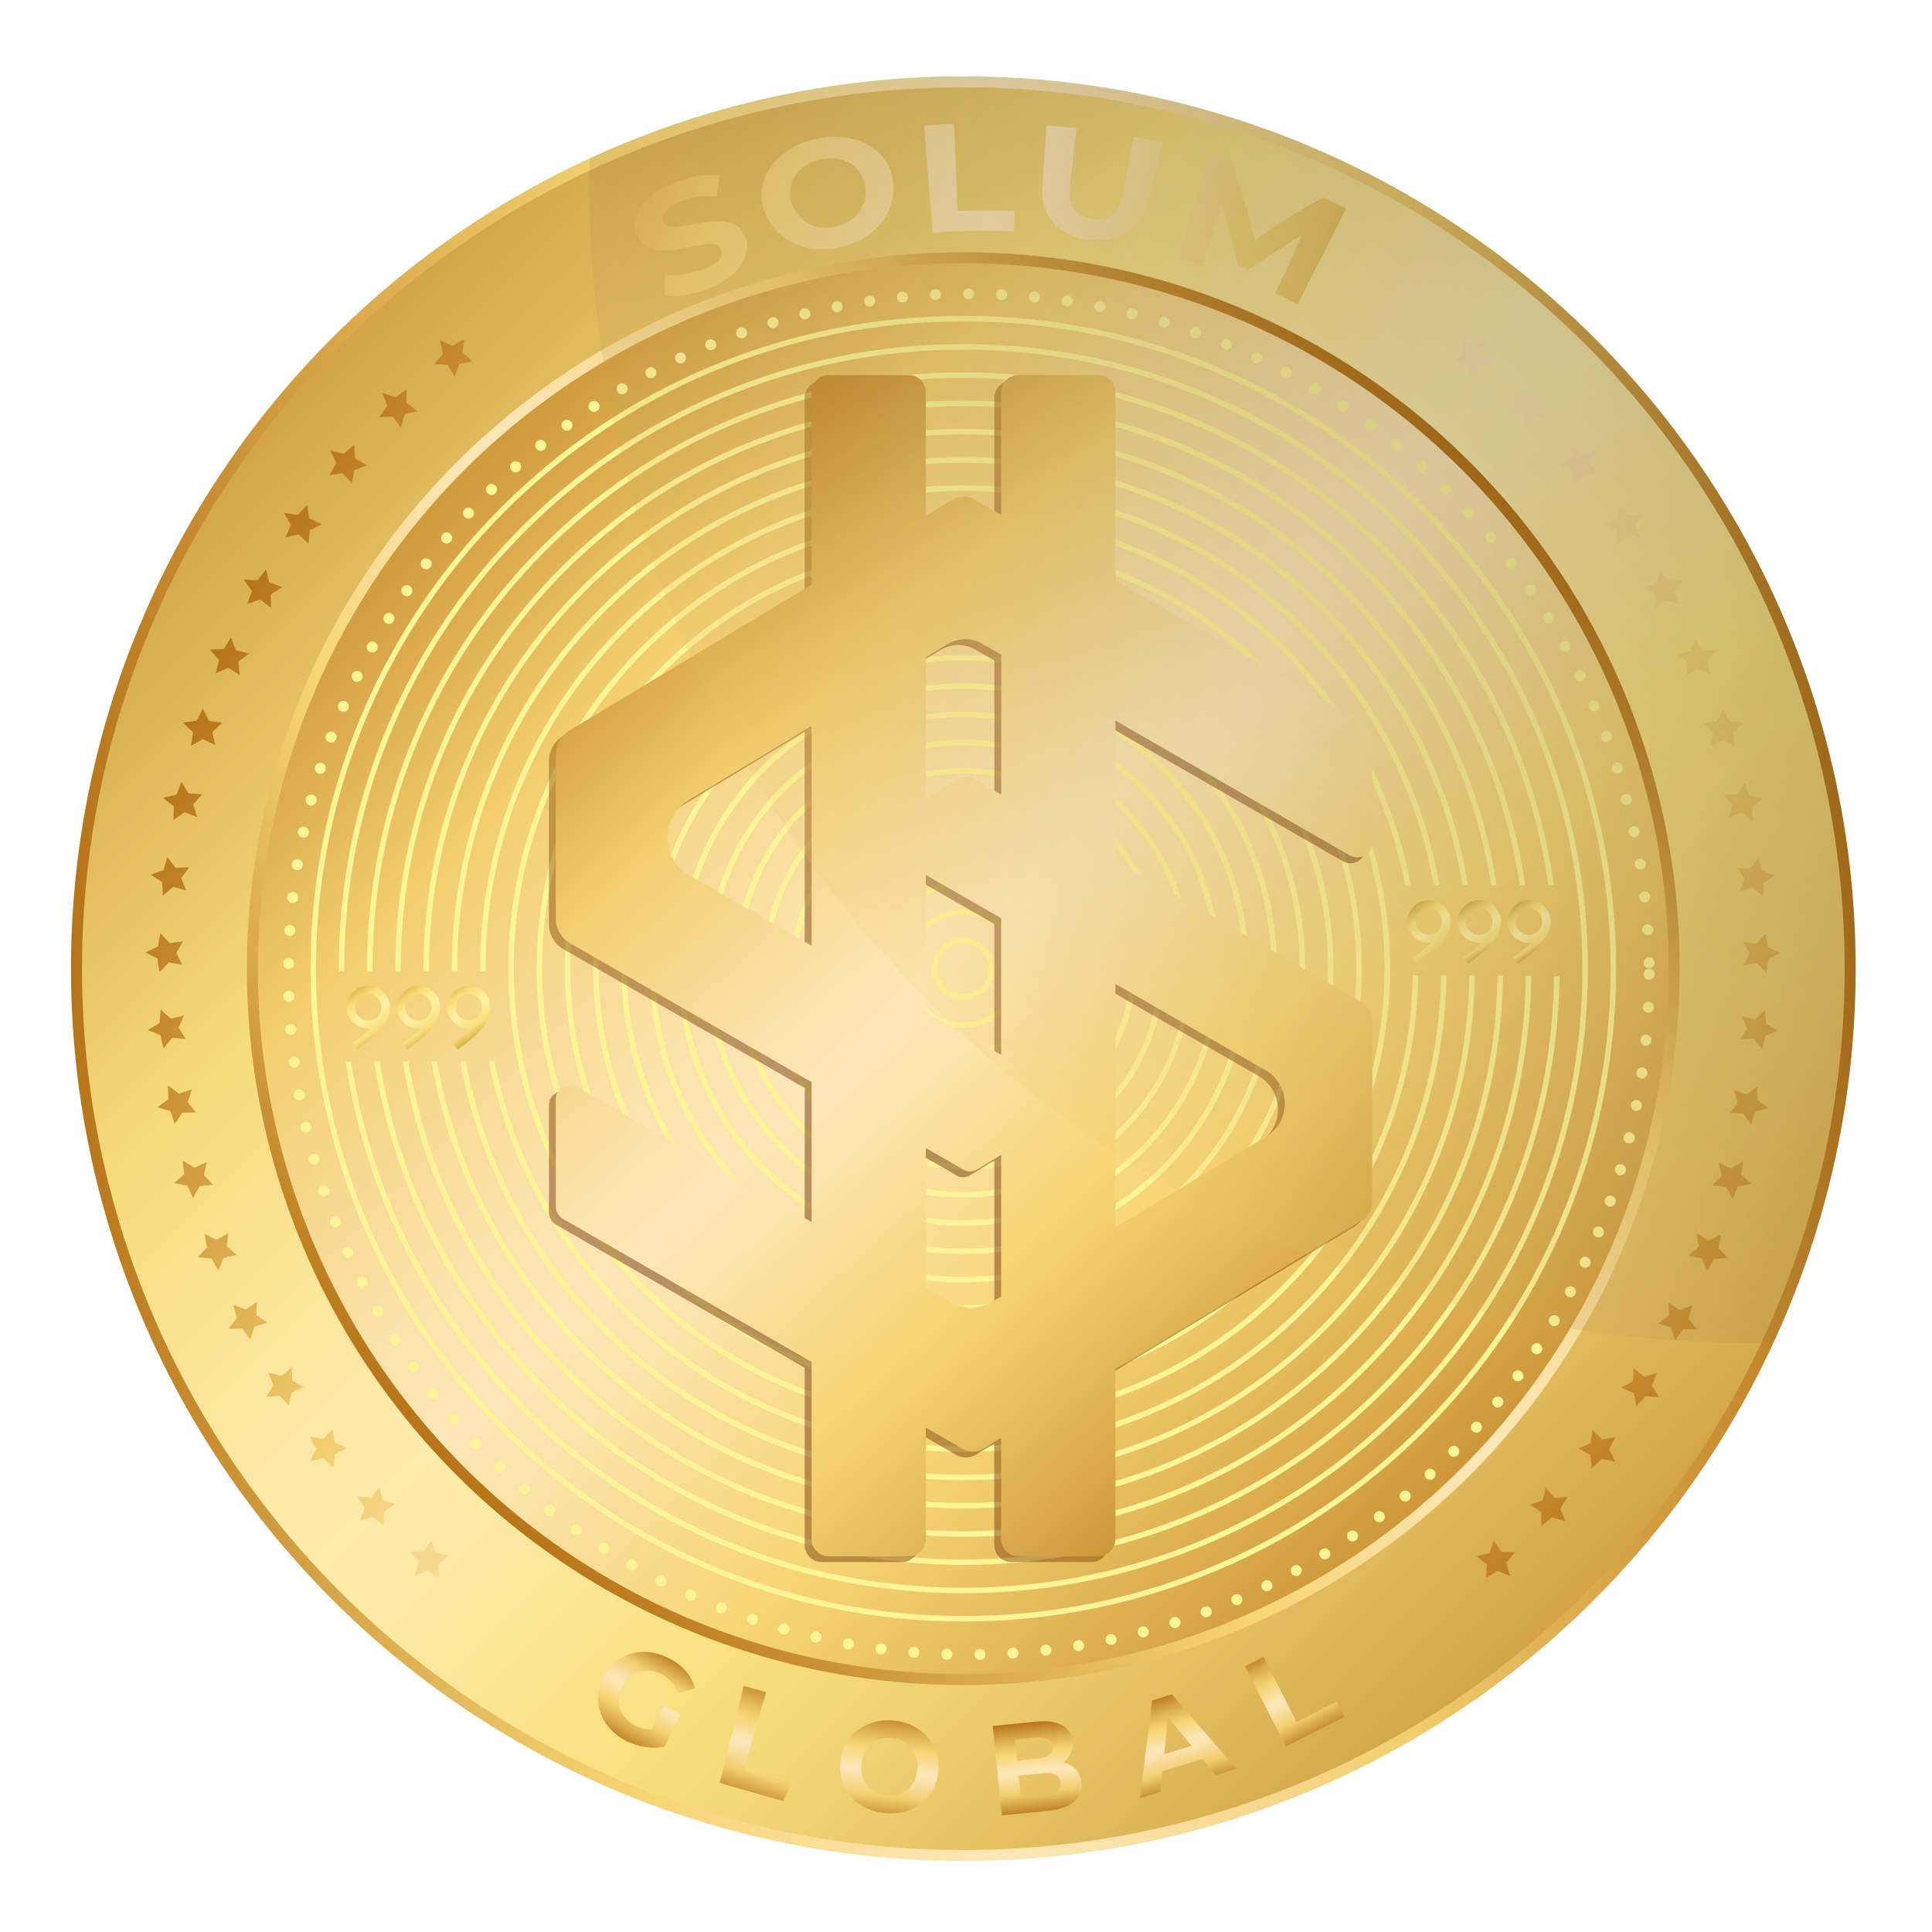 <svg xmlns="http://www.w3.org/2000/svg" xmlns:xlink="http://www.w3.org/1999/xlink" viewBox="0 0 432 432"><defs><linearGradient id="linear-gradient" x1="75.16" x2="355.64" y1="76.36" y2="356.84" gradientUnits="userSpaceOnUse"><stop offset="0" stop-color="#b77418"/><stop offset=".03" stop-color="#be7f23"/><stop offset=".25" stop-color="#f2ce6f"/><stop offset=".35" stop-color="#f7da93"/><stop offset=".43" stop-color="#fbe3ad"/><stop offset=".48" stop-color="#fde7b7"/><stop offset=".53" stop-color="#fbe3aa"/><stop offset=".62" stop-color="#f8da88"/><stop offset=".67" stop-color="#f7d676"/><stop offset=".73" stop-color="#eec969"/><stop offset=".85" stop-color="#d8a749"/><stop offset="1" stop-color="#b77418"/></linearGradient><linearGradient xlink:href="#linear-gradient" id="linear-gradient-2" x1="106.38" x2="273.23" y1="123.98" y2="333.86"/><linearGradient xlink:href="#linear-gradient" id="linear-gradient-3" x1="143.1" x2="309.95" y1="94.79" y2="304.67"/><linearGradient xlink:href="#linear-gradient" id="linear-gradient-4" x1="96.91" x2="324.9" y1="29.39" y2="115.18"/><linearGradient xlink:href="#linear-gradient" id="linear-gradient-5" x1="105.83" x2="335.82" y1="11.7" y2="98.24"/><linearGradient xlink:href="#linear-gradient" id="linear-gradient-6" x1="112.76" x2="342.75" y1="1.38" y2="87.92"/><linearGradient xlink:href="#linear-gradient" id="linear-gradient-7" x1="119.56" x2="349.28" y1="-8.27" y2="78.18"/><linearGradient xlink:href="#linear-gradient" id="linear-gradient-8" x1="123.75" x2="353.74" y1="-9.25" y2="77.29"/><linearGradient id="linear-gradient-9" x1="102.12" x2="328.67" y1="329.88" y2="103.33" gradientTransform="rotate(45 215.4 216.602)" gradientUnits="userSpaceOnUse"><stop offset="0" stop-color="#b77418"/><stop offset=".15" stop-color="#d8a749"/><stop offset=".27" stop-color="#eec969"/><stop offset=".33" stop-color="#f7d676"/><stop offset=".38" stop-color="#f8da88"/><stop offset=".47" stop-color="#fbe3aa"/><stop offset=".52" stop-color="#fde7b7"/><stop offset=".57" stop-color="#fbe3ad"/><stop offset=".65" stop-color="#f7da93"/><stop offset=".75" stop-color="#f2ce6f"/><stop offset=".97" stop-color="#be7f23"/><stop offset="1" stop-color="#b77418"/></linearGradient><linearGradient xlink:href="#linear-gradient-9" id="linear-gradient-10" x1="74.31" x2="356.49" y1="357.69" y2="75.51"/><linearGradient xlink:href="#linear-gradient" id="linear-gradient-11" x1="-34.9" x2="277.17" y1="255.16" y2="465.39" gradientTransform="rotate(-9.97 215.487 188.204)"/><linearGradient xlink:href="#linear-gradient" id="linear-gradient-12" x1="-31.47" x2="280.6" y1="250.06" y2="460.3" gradientTransform="rotate(-9.97 215.487 188.204)"/><linearGradient xlink:href="#linear-gradient" id="linear-gradient-13" x1="-27.22" x2="284.85" y1="243.75" y2="453.98" gradientTransform="rotate(-9.97 215.487 188.204)"/><linearGradient xlink:href="#linear-gradient" id="linear-gradient-14" x1="-22.17" x2="289.9" y1="236.26" y2="446.5" gradientTransform="rotate(-9.97 215.487 188.204)"/><linearGradient xlink:href="#linear-gradient" id="linear-gradient-15" x1="-16.47" x2="295.6" y1="227.79" y2="438.03" gradientTransform="rotate(-9.97 215.487 188.204)"/><linearGradient xlink:href="#linear-gradient" id="linear-gradient-16" x1="-10.13" x2="301.94" y1="218.39" y2="428.62" gradientTransform="rotate(-9.97 215.487 188.204)"/><linearGradient xlink:href="#linear-gradient" id="linear-gradient-17" x1="-3.16" x2="308.92" y1="208.03" y2="418.27" gradientTransform="rotate(-9.97 215.487 188.204)"/><linearGradient xlink:href="#linear-gradient" id="linear-gradient-18" x1="4.39" x2="316.46" y1="196.83" y2="407.07" gradientTransform="rotate(-9.97 215.487 188.204)"/><linearGradient xlink:href="#linear-gradient" id="linear-gradient-19" x1="12.43" x2="324.5" y1="184.89" y2="395.13" gradientTransform="rotate(-9.97 215.487 188.204)"/><linearGradient xlink:href="#linear-gradient" id="linear-gradient-20" x1="20.9" x2="332.97" y1="172.32" y2="382.56" gradientTransform="rotate(-9.97 215.487 188.204)"/><linearGradient xlink:href="#linear-gradient" id="linear-gradient-21" x1="29.75" x2="341.83" y1="159.18" y2="369.42" gradientTransform="rotate(-9.97 215.487 188.204)"/><linearGradient xlink:href="#linear-gradient" id="linear-gradient-22" x1="38.99" x2="351.06" y1="145.47" y2="355.71" gradientTransform="rotate(-9.97 215.487 188.204)"/><linearGradient xlink:href="#linear-gradient" id="linear-gradient-23" x1="48.41" x2="360.48" y1="131.49" y2="341.72" gradientTransform="rotate(-9.97 215.487 188.204)"/><linearGradient xlink:href="#linear-gradient" id="linear-gradient-24" x1="57.94" x2="370.01" y1="117.35" y2="327.58" gradientTransform="rotate(-9.97 215.487 188.204)"/><linearGradient xlink:href="#linear-gradient" id="linear-gradient-25" x1="67.48" x2="379.55" y1="103.19" y2="313.42" gradientTransform="rotate(-9.97 215.487 188.204)"/><linearGradient xlink:href="#linear-gradient" id="linear-gradient-26" x1="76.95" x2="389.02" y1="89.13" y2="299.37" gradientTransform="rotate(-9.97 215.487 188.204)"/><linearGradient xlink:href="#linear-gradient" id="linear-gradient-27" x1="86.26" x2="398.33" y1="75.3" y2="285.54" gradientTransform="rotate(-9.97 215.487 188.204)"/><linearGradient xlink:href="#linear-gradient" id="linear-gradient-28" x1="95.29" x2="407.36" y1="61.9" y2="272.14" gradientTransform="rotate(-9.97 215.487 188.204)"/><linearGradient xlink:href="#linear-gradient" id="linear-gradient-29" x1="103.9" x2="415.98" y1="49.12" y2="259.36" gradientTransform="rotate(-9.97 215.487 188.204)"/><linearGradient xlink:href="#linear-gradient" id="linear-gradient-30" x1="116.92" x2="429" y1="44.53" y2="254.77" gradientTransform="rotate(9.6 215.519 187.217)"/><linearGradient xlink:href="#linear-gradient" id="linear-gradient-31" x1="108.46" x2="420.53" y1="57.11" y2="267.34" gradientTransform="rotate(9.6 215.519 187.217)"/><linearGradient xlink:href="#linear-gradient" id="linear-gradient-32" x1="99.6" x2="411.67" y1="70.25" y2="280.48" gradientTransform="rotate(9.6 215.519 187.217)"/><linearGradient xlink:href="#linear-gradient" id="linear-gradient-33" x1="90.37" x2="402.44" y1="83.95" y2="294.19" gradientTransform="rotate(9.6 215.519 187.217)"/><linearGradient xlink:href="#linear-gradient" id="linear-gradient-34" x1="80.95" x2="393.02" y1="97.94" y2="308.18" gradientTransform="rotate(9.6 215.519 187.217)"/><linearGradient xlink:href="#linear-gradient" id="linear-gradient-35" x1="71.42" x2="383.49" y1="112.08" y2="322.32" gradientTransform="rotate(9.6 215.519 187.217)"/><linearGradient xlink:href="#linear-gradient" id="linear-gradient-36" x1="61.88" x2="373.95" y1="126.24" y2="336.48" gradientTransform="rotate(9.6 215.519 187.217)"/><linearGradient xlink:href="#linear-gradient" id="linear-gradient-37" x1="169.16" x2="481.23" y1="-33" y2="177.24" gradientTransform="rotate(9.6 215.519 187.217)"/><linearGradient xlink:href="#linear-gradient" id="linear-gradient-38" x1="169.34" x2="481.42" y1="-33.28" y2="176.96" gradientTransform="rotate(9.6 215.519 187.217)"/><linearGradient xlink:href="#linear-gradient" id="linear-gradient-39" x1="168.54" x2="480.61" y1="-32.08" y2="178.16" gradientTransform="rotate(9.6 215.519 187.217)"/><linearGradient xlink:href="#linear-gradient" id="linear-gradient-40" x1="166.83" x2="478.91" y1="-29.55" y2="180.69" gradientTransform="rotate(9.6 215.519 187.217)"/><linearGradient xlink:href="#linear-gradient" id="linear-gradient-41" x1="164.26" x2="476.33" y1="-25.73" y2="184.51" gradientTransform="rotate(9.6 215.519 187.217)"/><linearGradient xlink:href="#linear-gradient" id="linear-gradient-42" x1="160.83" x2="472.9" y1="-20.64" y2="189.6" gradientTransform="rotate(9.6 215.519 187.217)"/><linearGradient xlink:href="#linear-gradient" id="linear-gradient-43" x1="156.57" x2="468.64" y1="-14.32" y2="195.92" gradientTransform="rotate(9.6 215.519 187.217)"/><linearGradient xlink:href="#linear-gradient" id="linear-gradient-44" x1="151.53" x2="463.6" y1="-6.83" y2="203.4" gradientTransform="rotate(9.6 215.519 187.217)"/><linearGradient xlink:href="#linear-gradient" id="linear-gradient-45" x1="145.82" x2="457.9" y1="1.64" y2="211.87" gradientTransform="rotate(9.6 215.519 187.217)"/><linearGradient xlink:href="#linear-gradient" id="linear-gradient-46" x1="139.49" x2="451.56" y1="11.04" y2="221.28" gradientTransform="rotate(9.6 215.519 187.217)"/><linearGradient xlink:href="#linear-gradient" id="linear-gradient-47" x1="132.51" x2="444.58" y1="21.39" y2="231.63" gradientTransform="rotate(9.6 215.519 187.217)"/><linearGradient xlink:href="#linear-gradient" id="linear-gradient-48" x1="124.97" x2="437.04" y1="32.6" y2="242.83" gradientTransform="rotate(9.6 215.519 187.217)"/><linearGradient id="_Áåçûìÿííûé_ãðàäèåíò_9" x1="121.18" x2="313.49" y1="115.18" y2="326.82" data-name="Áåçûìÿííûé ãðàäèåíò 9" gradientUnits="userSpaceOnUse"><stop offset="0" stop-color="#9e6100"/><stop offset=".49" stop-color="#642701"/><stop offset=".65" stop-color="#682a01"/><stop offset=".81" stop-color="#743401"/><stop offset=".98" stop-color="#894401"/><stop offset="1" stop-color="#8c4601"/></linearGradient><linearGradient id="linear-gradient-49" x1="122.71" x2="315.03" y1="113.89" y2="325.52" gradientUnits="userSpaceOnUse"><stop offset="0" stop-color="#b77418"/><stop offset=".03" stop-color="#be7f23"/><stop offset=".25" stop-color="#f2ce6f"/><stop offset=".35" stop-color="#f7da93"/><stop offset=".43" stop-color="#fbe3ad"/><stop offset=".48" stop-color="#fde7b7"/><stop offset=".53" stop-color="#fbe3aa"/><stop offset=".62" stop-color="#f8da88"/><stop offset=".67" stop-color="#f7d676"/><stop offset=".73" stop-color="#eec969"/><stop offset=".85" stop-color="#d8a749"/><stop offset="1" stop-color="#b77418"/></linearGradient><linearGradient id="linear-gradient-50" x1="87.1" x2="97.86" y1="218.6" y2="233.81" gradientUnits="userSpaceOnUse"><stop offset="0" stop-color="#b57e10"/><stop offset=".22" stop-color="#e5c25b"/><stop offset=".33" stop-color="#f9df7b"/><stop offset=".52" stop-color="#fff3a6"/><stop offset=".73" stop-color="#f9df7b"/><stop offset="1" stop-color="#b57e10"/></linearGradient><linearGradient id="linear-gradient-51" x1="98.26" x2="108.53" y1="218.04" y2="233.25" gradientUnits="userSpaceOnUse"><stop offset="0" stop-color="#b57e10"/><stop offset=".22" stop-color="#e5c25b"/><stop offset=".33" stop-color="#f9df7b"/><stop offset=".53" stop-color="#fff3a6"/><stop offset=".73" stop-color="#f9df7b"/><stop offset="1" stop-color="#b57e10"/></linearGradient><linearGradient id="linear-gradient-52" x1="76.25" x2="86.68" y1="218.68" y2="234.27" gradientUnits="userSpaceOnUse"><stop offset="0" stop-color="#b57e10"/><stop offset=".22" stop-color="#e5c25b"/><stop offset=".33" stop-color="#f9df7b"/><stop offset=".52" stop-color="#fff3a6"/><stop offset=".73" stop-color="#f9df7b"/><stop offset="1" stop-color="#b57e10"/></linearGradient><linearGradient id="linear-gradient-53" x1="313.22" x2="324.36" y1="200.72" y2="214.66" gradientUnits="userSpaceOnUse"><stop offset="0" stop-color="#b57e10"/><stop offset=".22" stop-color="#e5c25b"/><stop offset=".33" stop-color="#f9df7b"/><stop offset=".52" stop-color="#fff3a6"/><stop offset=".73" stop-color="#f9df7b"/><stop offset=".95" stop-color="#b57e10"/></linearGradient><linearGradient id="linear-gradient-54" x1="325.19" x2="334.69" y1="199.91" y2="214.78" gradientUnits="userSpaceOnUse"><stop offset="0" stop-color="#b57e10"/><stop offset=".22" stop-color="#e5c25b"/><stop offset=".33" stop-color="#f9df7b"/><stop offset=".52" stop-color="#fff3a6"/><stop offset=".73" stop-color="#f9df7b"/><stop offset=".91" stop-color="#b57e10"/></linearGradient><linearGradient id="linear-gradient-55" x1="336.09" x2="345.97" y1="199.97" y2="214.73" gradientUnits="userSpaceOnUse"><stop offset="0" stop-color="#b57e10"/><stop offset=".22" stop-color="#e5c25b"/><stop offset=".33" stop-color="#f9df7b"/><stop offset=".52" stop-color="#fff3a6"/><stop offset=".73" stop-color="#f9df7b"/><stop offset=".88" stop-color="#b57e10"/></linearGradient><linearGradient id="linear-gradient-56" x1="207.87" x2="356.42" y1="224.13" y2="75.58" gradientUnits="userSpaceOnUse"><stop offset="0" stop-color="#f2ce6f"/><stop offset=".34" stop-color="#a28a4a"/><stop offset="1"/></linearGradient><linearGradient xlink:href="#linear-gradient-49" id="linear-gradient-57" x1="148.17" x2="136.75" y1="368.24" y2="388.3"/><linearGradient xlink:href="#linear-gradient-49" id="linear-gradient-58" x1="165.49" x2="174.02" y1="402.33" y2="375.81"/><linearGradient xlink:href="#linear-gradient-49" id="linear-gradient-59" x1="196.14" x2="199.13" y1="407" y2="381.61"/><linearGradient xlink:href="#linear-gradient-49" id="linear-gradient-60" x1="232.11" x2="229.87" y1="404.7" y2="383.78"/><linearGradient xlink:href="#linear-gradient-49" id="linear-gradient-61" x1="265.08" x2="258.68" y1="399.62" y2="377.64"/><linearGradient xlink:href="#linear-gradient-49" id="linear-gradient-62" x1="293.75" x2="282.76" y1="387.6" y2="366.69"/><linearGradient id="linear-gradient-63" x1="32.12" x2="436.07" y1="5.73" y2="467.64" gradientUnits="userSpaceOnUse"><stop offset="0" stop-color="#b77418"/><stop offset=".03" stop-color="#be7f23"/><stop offset=".25" stop-color="#f2ce6f"/><stop offset=".35" stop-color="#f7da93"/><stop offset=".43" stop-color="#fbe3ad"/><stop offset=".48" stop-color="#fde7b7"/><stop offset=".53" stop-color="#fbe3aa"/><stop offset=".62" stop-color="#f8da88"/><stop offset=".67" stop-color="#f7d676"/><stop offset=".72" stop-color="#eec969"/><stop offset=".81" stop-color="#d8a749"/><stop offset=".93" stop-color="#b77418"/></linearGradient><linearGradient xlink:href="#linear-gradient" id="linear-gradient-64" x1="102.16" x2="329.84" y1="73.71" y2="301.4"/><linearGradient xlink:href="#linear-gradient" id="linear-gradient-65" x1="127.5" x2="262.95" y1="112.37" y2="282.74"/><linearGradient xlink:href="#linear-gradient" id="linear-gradient-66" x1="157.31" x2="292.76" y1="88.67" y2="259.05"/><linearGradient xlink:href="#linear-gradient" id="linear-gradient-67" x1="119.81" x2="304.89" y1="35.58" y2="105.23"/><linearGradient xlink:href="#linear-gradient" id="linear-gradient-68" x1="127.06" x2="313.76" y1="21.22" y2="91.48"/><linearGradient xlink:href="#linear-gradient" id="linear-gradient-69" x1="132.68" x2="319.38" y1="12.85" y2="83.1"/><linearGradient xlink:href="#linear-gradient" id="linear-gradient-70" x1="138.2" x2="324.68" y1="5.02" y2="75.19"/><linearGradient xlink:href="#linear-gradient" id="linear-gradient-71" x1="141.61" x2="328.31" y1="4.21" y2="74.47"/><linearGradient xlink:href="#linear-gradient-9" id="linear-gradient-72" x1="124.05" x2="307.95" y1="279.51" y2="95.6" gradientTransform="rotate(45 216 187.56)"/><linearGradient xlink:href="#linear-gradient" id="linear-gradient-73" x1="16.91" x2="270.24" y1="219.31" y2="389.98" gradientTransform="rotate(-9.97 215.487 188.204)"/><linearGradient xlink:href="#linear-gradient" id="linear-gradient-74" x1="19.69" x2="273.02" y1="215.18" y2="385.85" gradientTransform="rotate(-9.97 215.487 188.204)"/><linearGradient xlink:href="#linear-gradient" id="linear-gradient-75" x1="23.14" x2="276.48" y1="210.05" y2="380.72" gradientTransform="rotate(-9.97 215.487 188.204)"/><linearGradient xlink:href="#linear-gradient" id="linear-gradient-76" x1="27.24" x2="280.57" y1="203.98" y2="374.64" gradientTransform="rotate(-9.97 215.487 188.204)"/><linearGradient xlink:href="#linear-gradient" id="linear-gradient-77" x1="31.87" x2="285.2" y1="197.1" y2="367.77" gradientTransform="rotate(-9.97 215.487 188.204)"/><linearGradient xlink:href="#linear-gradient" id="linear-gradient-78" x1="37.01" x2="290.35" y1="189.47" y2="360.13" gradientTransform="rotate(-9.97 215.487 188.204)"/><linearGradient xlink:href="#linear-gradient" id="linear-gradient-79" x1="42.68" x2="296.01" y1="181.06" y2="351.73" gradientTransform="rotate(-9.97 215.487 188.204)"/><linearGradient xlink:href="#linear-gradient" id="linear-gradient-80" x1="48.8" x2="302.13" y1="171.97" y2="342.63" gradientTransform="rotate(-9.97 215.487 188.204)"/><linearGradient xlink:href="#linear-gradient" id="linear-gradient-81" x1="55.33" x2="308.66" y1="162.28" y2="332.94" gradientTransform="rotate(-9.97 215.487 188.204)"/><linearGradient xlink:href="#linear-gradient" id="linear-gradient-82" x1="62.2" x2="315.54" y1="152.07" y2="322.74" gradientTransform="rotate(-9.97 215.487 188.204)"/><linearGradient xlink:href="#linear-gradient" id="linear-gradient-83" x1="69.39" x2="322.73" y1="141.4" y2="312.07" gradientTransform="rotate(-9.97 215.487 188.204)"/><linearGradient xlink:href="#linear-gradient" id="linear-gradient-84" x1="76.89" x2="330.22" y1="130.28" y2="300.94" gradientTransform="rotate(-9.97 215.487 188.204)"/><linearGradient xlink:href="#linear-gradient" id="linear-gradient-85" x1="84.54" x2="337.87" y1="118.92" y2="289.59" gradientTransform="rotate(-9.97 215.487 188.204)"/><linearGradient xlink:href="#linear-gradient" id="linear-gradient-86" x1="92.27" x2="345.6" y1="107.44" y2="278.11" gradientTransform="rotate(-9.97 215.487 188.204)"/><linearGradient xlink:href="#linear-gradient" id="linear-gradient-87" x1="100.02" x2="353.35" y1="95.95" y2="266.61" gradientTransform="rotate(-9.97 215.487 188.204)"/><linearGradient xlink:href="#linear-gradient" id="linear-gradient-88" x1="107.7" x2="361.04" y1="84.54" y2="255.2" gradientTransform="rotate(-9.97 215.487 188.204)"/><linearGradient xlink:href="#linear-gradient" id="linear-gradient-89" x1="115.26" x2="368.6" y1="73.31" y2="243.98" gradientTransform="rotate(-9.97 215.487 188.204)"/><linearGradient xlink:href="#linear-gradient" id="linear-gradient-90" x1="122.59" x2="375.92" y1="62.44" y2="233.1" gradientTransform="rotate(-9.97 215.487 188.204)"/><linearGradient xlink:href="#linear-gradient" id="linear-gradient-91" x1="129.58" x2="382.92" y1="52.06" y2="222.73" gradientTransform="rotate(-9.97 215.487 188.204)"/><linearGradient xlink:href="#linear-gradient" id="linear-gradient-92" x1="132.13" x2="385.46" y1="48.11" y2="218.78" gradientTransform="rotate(9.6 215.519 187.217)"/><linearGradient xlink:href="#linear-gradient" id="linear-gradient-93" x1="125.26" x2="378.59" y1="58.32" y2="228.98" gradientTransform="rotate(9.6 215.519 187.217)"/><linearGradient xlink:href="#linear-gradient" id="linear-gradient-94" x1="118.07" x2="371.4" y1="68.98" y2="239.65" gradientTransform="rotate(9.6 215.519 187.217)"/><linearGradient xlink:href="#linear-gradient" id="linear-gradient-95" x1="110.57" x2="363.91" y1="80.11" y2="250.78" gradientTransform="rotate(9.6 215.519 187.217)"/><linearGradient xlink:href="#linear-gradient" id="linear-gradient-96" x1="102.92" x2="356.26" y1="91.47" y2="262.13" gradientTransform="rotate(9.6 215.519 187.217)"/><linearGradient xlink:href="#linear-gradient" id="linear-gradient-97" x1="95.19" x2="348.52" y1="102.94" y2="273.61" gradientTransform="rotate(9.6 215.519 187.217)"/><linearGradient xlink:href="#linear-gradient" id="linear-gradient-98" x1="87.44" x2="340.78" y1="114.44" y2="285.11" gradientTransform="rotate(9.6 215.519 187.217)"/><linearGradient xlink:href="#linear-gradient" id="linear-gradient-99" x1="174.53" x2="427.87" y1="-14.83" y2="155.84" gradientTransform="rotate(9.6 215.519 187.217)"/><linearGradient xlink:href="#linear-gradient" id="linear-gradient-100" x1="174.68" x2="428.02" y1="-15.05" y2="155.61" gradientTransform="rotate(9.6 215.519 187.217)"/><linearGradient xlink:href="#linear-gradient" id="linear-gradient-101" x1="174.03" x2="427.36" y1="-14.08" y2="156.59" gradientTransform="rotate(9.6 215.519 187.217)"/><linearGradient xlink:href="#linear-gradient" id="linear-gradient-102" x1="172.65" x2="425.98" y1="-12.03" y2="158.64" gradientTransform="rotate(9.6 215.519 187.217)"/><linearGradient xlink:href="#linear-gradient" id="linear-gradient-103" x1="170.55" x2="423.89" y1="-8.93" y2="161.74" gradientTransform="rotate(9.6 215.519 187.217)"/><linearGradient xlink:href="#linear-gradient" id="linear-gradient-104" x1="167.77" x2="421.11" y1="-4.79" y2="165.87" gradientTransform="rotate(9.6 215.519 187.217)"/><linearGradient xlink:href="#linear-gradient" id="linear-gradient-105" x1="164.32" x2="417.65" y1=".33" y2="171" gradientTransform="rotate(9.6 215.519 187.217)"/><linearGradient xlink:href="#linear-gradient" id="linear-gradient-106" x1="160.22" x2="413.56" y1="6.41" y2="177.08" gradientTransform="rotate(9.6 215.519 187.217)"/><linearGradient xlink:href="#linear-gradient" id="linear-gradient-107" x1="155.59" x2="408.92" y1="13.29" y2="183.95" gradientTransform="rotate(9.6 215.519 187.217)"/><linearGradient xlink:href="#linear-gradient" id="linear-gradient-108" x1="150.45" x2="403.78" y1="20.92" y2="191.59" gradientTransform="rotate(9.6 215.519 187.217)"/><linearGradient xlink:href="#linear-gradient" id="linear-gradient-109" x1="144.78" x2="398.12" y1="29.32" y2="199.99" gradientTransform="rotate(9.6 215.519 187.217)"/><linearGradient xlink:href="#linear-gradient" id="linear-gradient-110" x1="138.66" x2="391.99" y1="38.42" y2="209.09" gradientTransform="rotate(9.6 215.519 187.217)"/><linearGradient xlink:href="#_Áåçûìÿííûé_ãðàäèåíò_9" id="_Áåçûìÿííûé_ãðàäèåíò_9-2" x1="123.15" x2="315.47" y1="113.95" y2="325.59" data-name="Áåçûìÿííûé ãðàäèåíò 9"/><linearGradient xlink:href="#linear-gradient-49" id="linear-gradient-111" x1="123.15" x2="315.47" y1="113.95" y2="325.59"/><linearGradient xlink:href="#linear-gradient-50" id="linear-gradient-112" x1="111.85" x2="120.58" y1="189.18" y2="201.53"/><linearGradient xlink:href="#linear-gradient-51" id="linear-gradient-113" x1="120.91" x2="129.24" y1="188.73" y2="201.07"/><linearGradient xlink:href="#linear-gradient-52" id="linear-gradient-114" x1="103.04" x2="111.51" y1="189.24" y2="201.9"/><linearGradient xlink:href="#linear-gradient-53" id="linear-gradient-115" x1="295.41" x2="304.46" y1="174.67" y2="185.98"/><linearGradient xlink:href="#linear-gradient-54" id="linear-gradient-116" x1="305.13" x2="312.84" y1="174.01" y2="186.08"/><linearGradient xlink:href="#linear-gradient-55" id="linear-gradient-117" x1="313.98" x2="322" y1="174.05" y2="186.04"/><linearGradient xlink:href="#linear-gradient-63" id="linear-gradient-118" x1="33.37" x2="418" y1="11.68" y2="441.98"/><linearGradient xlink:href="#_Áåçûìÿííûé_ãðàäèåíò_9" id="_Áåçûìÿííûé_ãðàäèåíò_9-3" x1="121.78" x2="314.09" y1="114.58" y2="326.22" data-name="Áåçûìÿííûé ãðàäèåíò 9"/><linearGradient xlink:href="#linear-gradient-49" id="linear-gradient-119" x1="123.31" x2="315.63" y1="113.28" y2="324.92"/><linearGradient xlink:href="#linear-gradient-63" id="linear-gradient-120" x1="33.37" x2="418" y1="11.68" y2="441.98"/><linearGradient xlink:href="#_Áåçûìÿííûé_ãðàäèåíò_9" id="_Áåçûìÿííûé_ãðàäèåíò_9-4" x1="121.78" x2="314.09" y1="114.58" y2="326.22" data-name="Áåçûìÿííûé ãðàäèåíò 9"/><linearGradient xlink:href="#linear-gradient-49" id="linear-gradient-121" x1="123.31" x2="315.63" y1="113.28" y2="324.92"/><linearGradient xlink:href="#linear-gradient" id="linear-gradient-122" x1="53.79" x2="74.4" y1="204.63" y2="227.31"/><linearGradient xlink:href="#linear-gradient" id="linear-gradient-123" x1="141.73" x2="182.37" y1="195.02" y2="238.03"/><linearGradient xlink:href="#linear-gradient" id="linear-gradient-124" x1="151.19" x2="171.8" y1="204.63" y2="227.31"/><linearGradient xlink:href="#linear-gradient" id="linear-gradient-125" x1="248.59" x2="269.21" y1="204.63" y2="227.31"/><linearGradient xlink:href="#linear-gradient-63" id="linear-gradient-126" x1="338.08" x2="375.72" y1="195.55" y2="237.65"/><linearGradient xlink:href="#_Áåçûìÿííûé_ãðàäèåíò_9" id="_Áåçûìÿííûé_ãðàäèåíò_9-5" x1="346.73" x2="365.55" y1="205.62" y2="226.33" data-name="Áåçûìÿííûé ãðàäèåíò 9"/><linearGradient xlink:href="#linear-gradient" id="linear-gradient-127" x1="346.88" x2="365.7" y1="205.49" y2="226.2"/><filter id="drop-shadow-1" width="314.4" height="314.4" x="59.5" y="60.7" filterUnits="userSpaceOnUse"><feOffset dx="1.23" dy="1.23"/><feGaussianBlur result="blur" stdDeviation="1.23"/><feFlood flood-color="#bd8737" flood-opacity=".75"/><feComposite in2="blur" operator="in"/><feComposite in="SourceGraphic"/></filter><filter id="drop-shadow-2" width="234.96" height="272.4" x="94.21" y="82.21" filterUnits="userSpaceOnUse"><feOffset dx="2.46" dy="2.46"/><feGaussianBlur result="blur-2" stdDeviation="2.46"/><feFlood flood-color="#a87630" flood-opacity=".75"/><feComposite in2="blur-2" operator="in"/><feComposite in="SourceGraphic"/></filter><filter id="drop-shadow-3" width="174.24" height="55.44" x="134.29" y="20.29" filterUnits="userSpaceOnUse"><feOffset dx="2.46" dy="2.46"/><feGaussianBlur result="blur-3" stdDeviation="2.46"/><feFlood flood-color="#a87630" flood-opacity=".75"/><feComposite in2="blur-3" operator="in"/><feComposite in="SourceGraphic"/></filter><filter id="drop-shadow-4" width="34.08" height="16.08" x="76.56" y="219.6" filterUnits="userSpaceOnUse"><feOffset dx=".27" dy=".27"/><feGaussianBlur result="blur-4" stdDeviation=".27"/><feFlood flood-color="#a87630" flood-opacity=".65"/><feComposite in2="blur-4" operator="in"/><feComposite in="SourceGraphic"/></filter><filter id="drop-shadow-5" width="34.08" height="16.08" x="313.68" y="200.4" filterUnits="userSpaceOnUse"><feOffset dx=".27" dy=".27"/><feGaussianBlur result="blur-5" stdDeviation=".27"/><feFlood flood-color="#a87630" flood-opacity=".65"/><feComposite in2="blur-5" operator="in"/><feComposite in="SourceGraphic"/></filter><filter id="drop-shadow-6" width="178.08" height="47.76" x="128.2" y="363.88" filterUnits="userSpaceOnUse"><feOffset dx="1.19" dy="1.19"/><feGaussianBlur result="blur-6" stdDeviation="1.77"/><feFlood flood-color="#a87630" flood-opacity=".75"/><feComposite in2="blur-6" operator="in"/><feComposite in="SourceGraphic"/></filter><filter id="drop-shadow-7" width="314.4" height="314.4" x="59.98" y="59.98" filterUnits="userSpaceOnUse"><feOffset dx="1.23" dy="1.23"/><feGaussianBlur result="blur-7" stdDeviation="1.23"/><feFlood flood-color="#bd8737" flood-opacity=".75"/><feComposite in2="blur-7" operator="in"/><feComposite in="SourceGraphic"/></filter><filter id="drop-shadow-8" width="190.8" height="221.04" x="117.44" y="78.56" filterUnits="userSpaceOnUse"><feOffset dx="2" dy="2"/><feGaussianBlur result="blur-8" stdDeviation="2"/><feFlood flood-color="#a87630" flood-opacity=".75"/><feComposite in2="blur-8" operator="in"/><feComposite in="SourceGraphic"/></filter><filter id="drop-shadow-9" width="141.36" height="44.88" x="150.32" y="28.16" filterUnits="userSpaceOnUse"><feOffset dx="2" dy="2"/><feGaussianBlur result="blur-9" stdDeviation="2"/><feFlood flood-color="#a87630" flood-opacity=".75"/><feComposite in2="blur-9" operator="in"/><feComposite in="SourceGraphic"/></filter><filter id="drop-shadow-10" width="27.6" height="13.2" x="103.35" y="189.99" filterUnits="userSpaceOnUse"><feOffset dx=".22" dy=".22"/><feGaussianBlur result="blur-10" stdDeviation=".22"/><feFlood flood-color="#a87630" flood-opacity=".65"/><feComposite in2="blur-10" operator="in"/><feComposite in="SourceGraphic"/></filter><filter id="drop-shadow-11" width="27.6" height="13.2" x="295.83" y="174.39" filterUnits="userSpaceOnUse"><feOffset dx=".22" dy=".22"/><feGaussianBlur result="blur-11" stdDeviation=".22"/><feFlood flood-color="#a87630" flood-opacity=".65"/><feComposite in2="blur-11" operator="in"/><feComposite in="SourceGraphic"/></filter><filter id="drop-shadow-12" width="286.73" height="286.73" x="72.64" y="72.64" filterUnits="userSpaceOnUse"><feOffset dx="1.23" dy="1.23"/><feGaussianBlur result="blur-12" stdDeviation="1.23"/><feFlood flood-color="#bd8737" flood-opacity=".75"/><feComposite in2="blur-12" operator="in"/><feComposite in="SourceGraphic"/></filter><filter id="drop-shadow-13" width="318.72" height="318.72" x="57.94" y="57.94" filterUnits="userSpaceOnUse"><feOffset dx="1.35" dy="1.35"/><feGaussianBlur result="blur-13" stdDeviation="1.35"/><feFlood flood-color="#bd8737" flood-opacity=".75"/><feComposite in2="blur-13" operator="in"/><feComposite in="SourceGraphic"/></filter><filter id="drop-shadow-14" width="28.79" height="28.79" x="201.6" y="201.6" filterUnits="userSpaceOnUse"><feOffset dx="1.23" dy="1.23"/><feGaussianBlur result="blur-14" stdDeviation="1.23"/><feFlood flood-color="#bd8737" flood-opacity=".75"/><feComposite in2="blur-14" operator="in"/><feComposite in="SourceGraphic"/></filter><clipPath id="clippath"><path d="M215.4 57.64c-87.79 0-158.97 71.18-158.97 158.97s71.18 158.96 158.97 158.96 158.96-71.18 158.96-158.96S303.18 57.64 215.4 57.64M114.46 237.35H74.28l-1.02-20.12h38.86zm197.26-19.29v-20.12h39.19l2.09 20.37-41.27-.25Z" style="fill:none"/></clipPath><style>.cls-18{fill:none;stroke:#fff498;stroke-miterlimit:10;stroke-width:1.23px}</style></defs><g style="isolation:isolate"><g id="A-current__x24__coin_DoubleLine"><circle cx="215.4" cy="216.6" r="198.33" style="fill:url(#linear-gradient)"/><path d="M215.4 18.27c-109.54 0-198.33 88.8-198.33 198.33s88.8 198.33 198.33 198.33 198.33-88.8 198.33-198.33S324.93 18.27 215.4 18.27m0 357.29c-87.79 0-158.96-71.17-158.96-158.96S127.61 57.64 215.4 57.64s158.96 71.17 158.96 158.96-71.17 158.96-158.96 158.96" style="fill:#fff498;opacity:.37;mix-blend-mode:screen"/><circle id="dots" cx="215.4" cy="216.6" r="152.13" style="filter:url(#drop-shadow-1);fill:none;stroke:#fff498;stroke-linecap:round;stroke-linejoin:round;stroke-dasharray:0 7.39;stroke-width:2.46px"/><g style="clip-path:url(#clippath)"><g id="cirlceLines"><path d="M360.76 216.6c0-80.35-65.01-145.36-145.36-145.36S70.04 136.26 70.04 216.6s65.01 145.36 145.36 145.36 145.36-65.01 145.36-145.36Z" class="cls-18"/><path d="M215.4 355.64c-76.85 0-139.04-62.19-139.04-139.04S138.55 77.56 215.4 77.56s139.04 62.19 139.04 139.04-62.19 139.04-139.04 139.04Z" class="cls-18"/><path d="M348.12 216.6c0-73.36-59.36-132.72-132.72-132.72S82.68 143.24 82.68 216.6s59.36 132.72 132.72 132.72 132.72-59.36 132.72-132.72Z" class="cls-18"/><path d="M215.4 343C145.53 343 89 286.47 89 216.6S145.53 90.2 215.4 90.2s126.4 56.53 126.4 126.4S285.27 343 215.4 343Z" class="cls-18"/><path d="M335.48 216.6c0-66.37-53.71-120.08-120.08-120.08S95.32 150.23 95.32 216.6s53.71 120.08 120.08 120.08 120.08-53.71 120.08-120.08Z" class="cls-18"/><path d="M215.4 330.36c-62.88 0-113.76-50.88-113.76-113.76s50.88-113.76 113.76-113.76 113.76 50.88 113.76 113.76-50.88 113.76-113.76 113.76Z" class="cls-18"/><path d="M322.84 216.6c0-59.39-48.05-107.44-107.44-107.44S107.96 157.21 107.96 216.6s48.05 107.44 107.44 107.44 107.44-48.05 107.44-107.44Z" class="cls-18"/><path d="M215.4 317.72c-55.89 0-101.12-45.23-101.12-101.12s45.23-101.12 101.12-101.12 101.12 45.23 101.12 101.12-45.23 101.12-101.12 101.12Z" class="cls-18"/><path d="M310.2 216.6c0-52.4-42.4-94.8-94.8-94.8s-94.8 42.4-94.8 94.8 42.4 94.8 94.8 94.8 94.8-42.4 94.8-94.8Z" class="cls-18"/><path d="M215.4 305.08c-48.91 0-88.48-39.57-88.48-88.48s39.57-88.48 88.48-88.48 88.48 39.57 88.48 88.48-39.57 88.48-88.48 88.48Z" class="cls-18"/><path d="M297.56 216.6c0-45.41-36.75-82.16-82.16-82.16s-82.16 36.75-82.16 82.16 36.75 82.16 82.16 82.16 82.16-36.75 82.16-82.16Z" class="cls-18"/><path d="M215.4 292.44c-41.92 0-75.84-33.92-75.84-75.84s33.92-75.84 75.84-75.84 75.84 33.92 75.84 75.84-33.92 75.84-75.84 75.84Z" class="cls-18"/><path d="M284.92 216.6c0-38.43-31.09-69.52-69.52-69.52s-69.52 31.09-69.52 69.52 31.09 69.52 69.52 69.52 69.52-31.09 69.52-69.52Z" class="cls-18"/><path d="M215.4 279.8c-34.93 0-63.2-28.27-63.2-63.2s28.27-63.2 63.2-63.2 63.2 28.27 63.2 63.2-28.27 63.2-63.2 63.2Z" class="cls-18"/><path d="M272.28 216.6c0-31.44-25.44-56.88-56.88-56.88s-56.88 25.44-56.88 56.88 25.44 56.88 56.88 56.88 56.88-25.44 56.88-56.88Z" class="cls-18"/><path d="M215.4 267.16c-27.95 0-50.56-22.61-50.56-50.56s22.61-50.56 50.56-50.56 50.56 22.61 50.56 50.56-22.61 50.56-50.56 50.56Z" class="cls-18"/><path d="M259.64 216.6c0-24.45-19.79-44.24-44.24-44.24s-44.24 19.79-44.24 44.24 19.79 44.24 44.24 44.24 44.24-19.79 44.24-44.24Z" class="cls-18"/><path d="M215.4 254.52c-20.96 0-37.92-16.96-37.92-37.92s16.96-37.92 37.92-37.92 37.92 16.96 37.92 37.92-16.96 37.92-37.92 37.92Z" class="cls-18"/><path d="M247 216.6c0-17.47-14.13-31.6-31.6-31.6s-31.6 14.13-31.6 31.6 14.13 31.6 31.6 31.6 31.6-14.13 31.6-31.6Z" class="cls-18"/><path d="M215.4 241.88c-13.97 0-25.28-11.31-25.28-25.28s11.31-25.28 25.28-25.28 25.28 11.31 25.28 25.28-11.31 25.28-25.28 25.28Z" class="cls-18"/><path d="M234.36 216.6c0-10.48-8.48-18.96-18.96-18.96s-18.96 8.48-18.96 18.96 8.48 18.96 18.96 18.96 18.96-8.48 18.96-18.96Z" class="cls-18"/><circle cx="215.4" cy="216.6" r="12.64" class="cls-18"/><path d="M221.72 216.6a6.32 6.32 0 1 0-12.641.001 6.32 6.32 0 0 0 12.641-.001Z" class="cls-18"/></g></g><g id="solumName" style="filter:url(#drop-shadow-3)"><path d="M146.19 63.61c-.03-1.55-.04-3.11-.03-4.67 2.67.33 6.06-.12 8.93-1.32 3.28-1.37 4.25-2.87 3.73-4.26-1.69-4.42-14.75 4.7-18.75-3-1.87-3.59.2-8.62 8.03-11.9 3.44-1.43 7.27-2.07 10.28-1.61-.2 1.56-.38 3.11-.55 4.66-2.91-.31-5.71.11-8.07 1.08-3.66 1.53-4.53 3.32-3.9 4.68 1.73 3.8 15.73-4.96 18.53 3.66 1.12 3.48-1.64 8.33-7.61 10.81-3.68 1.53-7.8 2.27-10.6 1.86Z" style="fill:url(#linear-gradient-4)"/><path d="M168.36 44.46c-2.25-6.75 2.63-13.97 11.78-15.91 9.11-1.91 16.46 2.7 17.13 9.82.68 7.16-4.49 12.9-12.01 14.49-7.56 1.59-14.65-1.61-16.9-8.4m22.65-5.26c-.65-4.51-4.89-7.06-9.89-6.01s-7.88 5.11-6.65 9.49c1.23 4.4 5.37 6.48 9.82 5.55 4.45-.94 7.38-4.51 6.73-9.03Z" style="fill:url(#linear-gradient-5)"/><path d="M204.16 25.63c2.23-.18 4.47-.31 6.71-.4.25 6.49.51 12.98.76 19.47 4.27-.17 8.55-.15 12.82.06-.07 1.51-.15 3.02-.22 4.52-6.05-.3-12.11-.2-18.15.28l-1.92-23.94Z" style="fill:url(#linear-gradient-6)"/><path d="M230.62 39.01c.31-4.47.61-8.94.92-13.42 2.23.15 4.47.35 6.69.6l-1.44 13.16c-.48 4.54 1.42 6.62 4.95 7.14 3.56.54 5.96-.89 6.84-5.38.83-4.34 1.65-8.67 2.48-13.01 2.18.41 4.35.87 6.52 1.38-1.02 4.37-2.03 8.73-3.05 13.1-1.51 6.23-7.31 9.53-13.52 8.59-6.9-1.01-10.8-5.08-10.39-12.16" style="fill:url(#linear-gradient-7)"/><path d="M282.72 63.18c2-4.37 4-8.73 6-13.1-4.15 2.45-8.12 5.05-11.93 7.79-.83-.33-1.66-.65-2.49-.97q-1.47-6.735-3.57-13.47c-1.42 4.48-2.85 8.96-4.27 13.44-1.73-.55-3.47-1.06-5.21-1.55l6.39-23.15c1.8.5 3.59 1.02 5.38 1.58 2.01 5.84 3.67 11.7 4.99 17.55 4.87-3.45 10.02-6.67 15.43-9.63 1.7.8 3.4 1.62 5.08 2.48-3.61 7.15-7.21 14.29-10.83 21.44-1.64-.84-3.3-1.64-4.96-2.41Z" style="fill:url(#linear-gradient-8)"/></g><circle id="innerBorder" cx="215.4" cy="216.6" r="158.96" style="fill:none;stroke-width:2.46px;stroke-miterlimit:10;stroke:url(#linear-gradient-9)" transform="rotate(-45 215.398 216.6)"/><circle id="Outside" cx="215.4" cy="216.6" r="198.3" style="fill:none;stroke-width:2.46px;stroke-miterlimit:10;stroke:url(#linear-gradient-10)"/><g id="stars" style="mix-blend-mode:multiply"><path d="m92.81 352.31.84-2.95-1.89-2.4 3.03-.06 1.68-2.55s.24.71.47 1.42c.24.72.49 1.42.49 1.42l2.94.65-2.36 1.93.25 3.02-2.57-1.64-2.85 1.15Z" style="fill:url(#linear-gradient-11)"/><path d="m80.46 340.06 1.11-2.86-1.65-2.57 3.02.23 1.91-2.38s.17.73.33 1.46c.16.74.35 1.46.35 1.46l2.86.93-2.54 1.7-.04 3.03-2.41-1.88-2.95.87Z" style="fill:url(#linear-gradient-12)"/><path d="m69.33 326.69.67-1.36c.35-.69.7-1.37.7-1.37l-1.4-2.72 2.98.51 2.13-2.19s.1.74.19 1.49.22 1.48.22 1.48l2.75 1.2-2.69 1.45-.33 3.02-2.21-2.1-3.02.59Z" style="fill:url(#linear-gradient-13)"/><path d="m59.52 312.33 1.62-2.58-1.13-2.84 2.91.8 2.33-1.98.04 1.5c.02.76.09 1.49.09 1.49l2.62 1.46-2.81 1.19-.62 2.97-2-2.3-3.06.3Z" style="fill:url(#linear-gradient-14)"/><path d="m51.13 297.09 1.84-2.41-.85-2.94 2.82 1.08 2.51-1.75-.1 1.5-.04 1.48 2.47 1.71-2.91.91-.91 2.9-1.76-2.49h-3.07Z" style="fill:url(#linear-gradient-15)"/><path d="m44.25 281.11 2.07-2.22s-.19-.74-.31-1.49c-.14-.75-.27-1.5-.27-1.5l2.69 1.34 2.67-1.5s-.13.74-.22 1.47l-.18 1.47 2.28 1.94-2.98.63-1.19 2.8-1.51-2.65-3.05-.3Z" style="fill:url(#linear-gradient-16)"/><path d="m38.92 264.56 2.28-2.02s-.1-.75-.19-1.51c-.08-.76-.13-1.52-.13-1.52s.64.4 1.27.8c.66.39 1.31.78 1.31.78l2.78-1.23-.66 2.89 2.07 2.15-3.03.34-1.46 2.68-1.23-2.79-3-.59Z" style="fill:url(#linear-gradient-17)"/><path d="m35.18 247.57 2.47-1.79-.08-3.04 2.47 1.81 2.89-.96-.96 2.82 1.85 2.34-3.04.05-1.72 2.53-.95-2.89z" style="fill:url(#linear-gradient-18)"/><path d="m33.05 230.32 2.63-1.56.23-3.04 2.28 2.04 2.96-.69-1.23 2.72 1.6 2.51-3.03-.23-.98 1.18-.94 1.18s-.22-.73-.37-1.48c-.16-.74-.32-1.49-.32-1.49l-2.82-1.14Z" style="fill:url(#linear-gradient-19)"/><path d="m32.54 212.94 2.78-1.3.53-3 2.06 2.25 3.02-.41-1.5 2.59s.33.66.67 1.33c.33.66.68 1.32.68 1.32l-3.01-.52s-.53.54-1.05 1.08-1.04 1.09-1.04 1.09-.12-.75-.25-1.51c-.13-.75-.2-1.51-.2-1.51l-2.69-1.4Z" style="fill:url(#linear-gradient-20)"/><path d="m33.69 195.58 2.89-1.03.83-2.93 1.83 2.43 3.05-.12-1.75 2.43s.27.69.53 1.38c.28.69.59 1.38.59 1.38l-2.95-.81-2.29 1.96-.1-1.52c-.05-.76-.08-1.53-.08-1.53l-2.54-1.65Z" style="fill:url(#linear-gradient-21)"/><path d="m36.49 178.41 2.98-.74 1.11-2.84 1.58 2.59 3.05.18-1.98 2.25s.18.71.41 1.43.46 1.43.46 1.43l-2.86-1.08-2.48 1.73.11-3.05-2.38-1.89Z" style="fill:url(#linear-gradient-22)"/><path d="m40.93 161.59 3.04-.45 1.39-2.72 1.32 2.73 3.02.47-2.2 2.05s.12.73.29 1.47c.16.73.32 1.47.32 1.47l-2.74-1.35-2.64 1.48.41-3.03-1.12-1.06c-.54-.53-1.09-1.06-1.09-1.06" style="fill:url(#linear-gradient-23)"/><path d="m46.96 145.27 3.07-.16 1.64-2.57 1.05 2.84 2.96.75-2.38 1.83s.06.74.16 1.49c.09.75.17 1.49.17 1.49l-2.6-1.61-2.77 1.22.7-2.97-2.01-2.32Z" style="fill:url(#linear-gradient-24)"/><path d="m54.51 129.61 3.08.13 1.88-2.41.78 2.93 2.87 1.03-2.55 1.6.05 3.01-2.43-1.85-2.88.95.99-2.89z" style="fill:url(#linear-gradient-25)"/><path d="m63.52 114.72 3.05.43 2.1-2.22.49 2.99 2.77 1.3-2.69 1.35-.23 3-2.25-2.07-2.95.67 1.25-2.78z" style="fill:url(#linear-gradient-26)"/><path d="m73.89 100.76 2.99.71 2.31-2.01.21 3.03 2.62 1.55-2.8 1.09-.51 2.96-2.04-2.27-3.01.39 1.52-2.65z" style="fill:url(#linear-gradient-27)"/><path d="m85.54 87.85 2.91.98 2.49-1.77-.08 3.03 2.47 1.8s-.72.2-1.45.4-1.44.42-1.44.42l-.79 2.9-1.82-2.45-3.03.1 1.76-2.49-1.01-2.91Z" style="fill:url(#linear-gradient-28)"/><path d="M98.36 76.09s.7.31 1.39.61l1.4.64 2.64-1.53-.37 3 2.29 2.02-1.48.26c-.75.12-1.47.29-1.47.29l-1.07 2.81-1.58-2.61-3.03-.19 1.99-2.31-.73-2.99Z" style="fill:url(#linear-gradient-29)"/><path d="m391.62 264.7-3 .58-1.23 2.79-1.46-2.68-3.02-.34 2.07-2.15-.67-2.9 2.78 1.24 1.32-.78 1.28-.8s-.04.77-.15 1.52c-.1.75-.19 1.51-.19 1.51l2.28 2.02Z" style="fill:url(#linear-gradient-30)"/><path d="m386.28 281.25-3.05.29-1.51 2.65-1.19-2.81-2.98-.63 2.28-1.94-.19-1.47c-.09-.73-.2-1.47-.2-1.47l2.66 1.5s.68-.33 1.35-.66c.67-.34 1.35-.68 1.35-.68s-.14.75-.27 1.5c-.13.76-.32 1.49-.32 1.49l2.07 2.22Z" style="fill:url(#linear-gradient-31)"/><path d="M379.38 297.22h-3.07l-1.76 2.49-.91-2.9-2.91-.91 2.47-1.71-.04-1.48c-.03-.74-.09-1.5-.09-1.5l2.51 1.75 2.82-1.08s-.21.73-.42 1.47-.43 1.47-.43 1.47l1.84 2.41Z" style="fill:url(#linear-gradient-32)"/><path d="m370.99 312.45-3.06-.3-2 2.3-.62-2.97-2.81-1.19 2.62-1.46s.07-.73.09-1.49l.04-1.5 2.33 1.98 2.91-.8-1.13 2.84 1.61 2.58Z" style="fill:url(#linear-gradient-33)"/><path d="m361.17 326.82-3.02-.59-2.22 2.1-.33-3.02-2.68-1.45 2.76-1.2s.13-.73.22-1.48c.1-.74.19-1.49.19-1.49l2.13 2.19 2.98-.51-1.4 2.71s.35.69.7 1.37l.67 1.36Z" style="fill:url(#linear-gradient-34)"/><path d="m350.02 340.17-2.95-.88-2.41 1.87-.04-3.03-2.53-1.7 2.86-.93s.19-.72.35-1.46c.17-.73.33-1.46.33-1.46l1.91 2.38 3.02-.22-1.66 2.57 1.11 2.86Z" style="fill:url(#linear-gradient-35)"/><path d="m337.66 352.41-2.85-1.16-2.58 1.64.25-3.02-2.36-1.94 2.93-.64.96-2.85 1.67 2.55 3.03.07-1.89 2.39z" style="fill:url(#linear-gradient-36)"/><path d="m332.38 76.17-.73 2.99 1.99 2.32-3.03.18-1.58 2.61-1.06-2.81s-.72-.16-1.47-.29l-1.48-.26 2.29-2.02-.37-3 2.64 1.53 2.8-1.24Z" style="fill:url(#linear-gradient-37)"/><path d="m345.19 87.94-1.02 2.9 1.76 2.5-3.03-.11-1.82 2.45-.79-2.9s-.72-.22-1.45-.42l-1.45-.4 2.47-1.79-.08-3.03 2.48 1.78 2.91-.98Z" style="fill:url(#linear-gradient-38)"/><path d="m356.82 100.87-1.29 2.8 1.51 2.65-3-.39-2.04 2.27-.51-2.97-2.81-1.09 2.63-1.55.22-3.02 2.3 2.01z" style="fill:url(#linear-gradient-39)"/><path d="m367.18 114.85-1.55 2.66 1.25 2.78-2.95-.67-2.25 2.06-.23-3-2.68-1.35 2.76-1.29.5-2.99 2.1 2.22z" style="fill:url(#linear-gradient-40)"/><path d="m376.16 129.74-1.78 2.5.98 2.89-2.87-.95-2.43 1.84s.02-.75.03-1.5c.02-.75.02-1.5.02-1.5l-2.55-1.6 2.87-1.03.78-2.93 1.88 2.41z" style="fill:url(#linear-gradient-41)"/><path d="m383.7 145.42-2.01 2.32.7 2.97-2.77-1.22-2.6 1.6.18-1.49c.1-.75.16-1.49.16-1.49l-2.38-1.83 2.96-.75 1.06-2.84 1.64 2.57 3.07.17Z" style="fill:url(#linear-gradient-42)"/><path d="M389.71 161.74s-.54.53-1.09 1.06l-1.12 1.06.41 3.03-2.64-1.48-2.74 1.35.32-1.47c.17-.74.29-1.47.29-1.47l-2.19-2.05 3.02-.47 1.32-2.73 1.38 2.72 3.04.46Z" style="fill:url(#linear-gradient-43)"/><path d="m394.14 178.56-2.39 1.89.11 3.05-2.48-1.73-2.86 1.08s.23-.72.46-1.43c.23-.72.41-1.43.41-1.43l-1.98-2.25 3.05-.18 1.58-2.59 1.11 2.84 2.98.75Z" style="fill:url(#linear-gradient-44)"/><path d="m396.94 195.73-2.54 1.65-.19 3.05-2.29-1.96-2.95.8.6-1.38c.27-.69.53-1.38.53-1.38l-1.75-2.43 3.05.12 1.83-2.43.83 2.94 2.89 1.03Z" style="fill:url(#linear-gradient-45)"/><path d="m398.08 213.09-2.69 1.4s-.07.76-.21 1.51c-.12.75-.25 1.51-.25 1.51l-2.09-2.17-3.02.52s.38-.66.7-1.32l.67-1.33-1.5-2.59 3.02.41 2.06-2.24.53 3z" style="fill:url(#linear-gradient-46)"/><path d="m397.55 230.47-2.82 1.14s-.16.74-.32 1.49c-.18.74-.39 1.48-.39 1.48s-.46-.59-.93-1.18l-.98-1.18-3.03.23 1.59-2.5-1.23-2.72 2.96.69 2.27-2.04.23 3.04 2.63 1.56Z" style="fill:url(#linear-gradient-47)"/><path d="m395.38 247.73-2.92.86-.94 2.89-1.73-2.53-3.04-.06 1.85-2.34-.96-2.82 2.89.97 2.47-1.81-.08 3.04z" style="fill:url(#linear-gradient-48)"/></g><g id="base" style="opacity:.45"><path d="M300.31 192.58c2.22 1.28 5-.33 5-2.89v-21.14c0-2.71-1.45-5.21-3.79-6.55l-33.94-19.53-19.7-11.34V88.99c0-2.1-1.71-3.81-3.81-3.81h-17.93c-2.1 0-3.81 1.71-3.81 3.81v27.44l-6.1-3.51a4.64 4.64 0 0 0-4.71.05l-6.04 3.64V88.99c0-2.1-1.71-3.81-3.81-3.81h-17.93c-2.1 0-3.81 1.71-3.81 3.81v43.02l-19.16 11.55-23.45 14.14h-.01l-11.44 6.89a6.47 6.47 0 0 0-3.13 5.54v36.5a6.46 6.46 0 0 0 3.25 5.61l13.22 7.6 40.73 23.43v31.27l-52.43-30.16c-2.12-1.22-4.77.31-4.77 2.76v23.94c0 1.14.61 2.19 1.59 2.76l37.97 21.85 17.63 10.14v39.64c0 2.1 1.71 3.81 3.81 3.81h17.93c2.1 0 3.81-1.71 3.81-3.81v-24.94l8.27 4.76c1.41.81 3.15.79 4.54-.05l1.08-.65 2.95-1.78v22.66c0 2.1 1.71 3.81 3.81 3.81h17.93c2.1 0 3.81-1.71 3.81-3.81v-38.06l21.24-12.8 25.92-15.62 7.93-4.78a4.85 4.85 0 0 0 2.34-4.14v-40.55c0-1.73-.93-3.33-2.43-4.19l-12.2-7.01-42.8-24.63v-31.26l52.43 30.16Zm-77.98 44.58-16.85-9.69v-30.54l16.85 9.69zm-57.22-32.93-6.54-3.76-5.93-3.41c-6.47-3.72-6.56-13.02-.18-16.87l11.69-7.05 15.78-9.51v49.12l-14.82-8.53Zm55.22 88.14a9.16 9.16 0 0 1-9.27.1l-5.58-3.21v-31.27l8.45 4.86c.91.52 2.03.51 2.93-.03l5.47-3.3v31.65l-2 1.21Zm33.84-67.44 13.07 7.52h.01l13.78 7.93h.01l.38.22c5.7 3.28 5.78 11.47.15 14.86l-13.38 8.07h-.01l-20.3 12.23v-54.45l6.28 3.61Zm-38.08-49.54c-.99-.57-2.2-.55-3.17.03l-7.43 4.48v-31.66l4.84-2.91a7.65 7.65 0 0 1 7.75-.08l4.26 2.45v31.27l-6.24-3.59Z" style="fill:url(#_Áåçûìÿííûé_ãðàäèåíò_9)"/></g><path id="base-2" d="M301.85 191.28c2.22 1.28 5-.33 5-2.89v-21.14c0-2.71-1.45-5.21-3.79-6.55l-33.94-19.53-19.7-11.34V87.69c0-2.1-1.71-3.81-3.81-3.81h-17.93c-2.1 0-3.81 1.71-3.81 3.81v27.44l-6.1-3.51a4.64 4.64 0 0 0-4.71.05l-6.04 3.64V87.69c0-2.1-1.71-3.81-3.81-3.81h-17.93c-2.1 0-3.81 1.71-3.81 3.81v43.02l-19.16 11.55-23.45 14.14h-.01l-11.44 6.89a6.47 6.47 0 0 0-3.13 5.54v36.5a6.46 6.46 0 0 0 3.25 5.61l13.22 7.6 40.73 23.43v31.27l-52.43-30.16c-2.12-1.22-4.77.31-4.77 2.76v23.94c0 1.14.61 2.19 1.59 2.76l37.97 21.85 17.63 10.14v39.64c0 2.1 1.71 3.81 3.81 3.81h17.93c2.1 0 3.81-1.71 3.81-3.81v-24.94l8.27 4.76c1.41.81 3.15.79 4.54-.05l1.08-.65 2.95-1.78v22.66c0 2.1 1.71 3.81 3.81 3.81h17.93c2.1 0 3.81-1.71 3.81-3.81v-38.06l21.24-12.8 25.92-15.62 7.93-4.78a4.85 4.85 0 0 0 2.34-4.14v-40.55c0-1.73-.93-3.33-2.43-4.19l-12.2-7.01-42.8-24.63v-31.26l52.43 30.16Zm-77.98 44.58-16.85-9.69v-30.54l16.85 9.69zm-57.22-32.92-6.54-3.76-5.93-3.41c-6.47-3.72-6.56-13.02-.18-16.87l11.69-7.05 15.78-9.51v49.12l-14.82-8.53Zm55.22 88.14a9.16 9.16 0 0 1-9.27.1l-5.58-3.21V256.7l8.45 4.86c.91.52 2.03.51 2.93-.03l5.47-3.3v31.65l-2 1.21Zm33.83-67.45 13.07 7.52h.01l13.78 7.93h.01l.38.22c5.7 3.28 5.78 11.47.15 14.86l-13.38 8.07h-.01l-20.3 12.23v-54.45l6.28 3.61Zm-38.07-49.54c-.99-.57-2.2-.55-3.17.03l-7.43 4.48v-31.66l4.84-2.91a7.65 7.65 0 0 1 7.75-.08l4.26 2.45v31.27l-6.24-3.59Z" data-name="base" style="fill:url(#linear-gradient-49)"/><g id="_x39_999" style="filter:url(#drop-shadow-4)"><path d="M98.14 224.96c0 1-.23 1.95-.7 2.85s-1.06 1.74-1.78 2.53-1.51 1.52-2.36 2.2-1.68 1.3-2.47 1.88c-.19-.24-.38-.47-.57-.71s-.38-.47-.57-.71c.96-.63 1.77-1.23 2.43-1.78s1.23-1.06 1.7-1.53c-.07.01-.15.02-.23.02h-.23c-.66 0-1.29-.12-1.87-.36s-1.09-.58-1.54-1.02c-.44-.43-.79-.94-1.05-1.51q-.39-.855-.39-1.86c0-1.005.13-1.29.39-1.87s.61-1.09 1.05-1.52.95-.78 1.54-1.03 1.2-.38 1.87-.38 1.28.13 1.87.39c.58.26 1.09.6 1.52 1.04.43.43.78.94 1.03 1.52s.38 1.2.38 1.85Zm-1.9 0a3 3 0 0 0-.84-2.11c-.26-.27-.57-.49-.93-.65-.35-.16-.73-.24-1.13-.24s-.8.08-1.16.24-.68.38-.95.65-.49.59-.65.95-.24.75-.24 1.16.08.8.24 1.16.38.67.65.94.59.48.95.63.75.23 1.16.23.77-.08 1.13-.23q.525-.225.93-.63c.26-.26.47-.58.62-.94s.22-.75.22-1.16" style="fill:url(#linear-gradient-50)"/><path d="M109.39 224.96c0 1-.23 1.95-.7 2.85s-1.06 1.74-1.78 2.53-1.51 1.52-2.36 2.2-1.68 1.3-2.47 1.88c-.19-.24-.38-.47-.57-.71s-.38-.47-.57-.71c.96-.63 1.77-1.23 2.43-1.78s1.23-1.06 1.7-1.53c-.07.01-.15.02-.23.02h-.23c-.66 0-1.29-.12-1.87-.36s-1.09-.58-1.54-1.02c-.44-.43-.79-.94-1.05-1.51q-.39-.855-.39-1.86c0-1.005.13-1.29.39-1.87s.61-1.09 1.05-1.52.95-.78 1.54-1.03 1.2-.38 1.87-.38 1.28.13 1.87.39c.58.26 1.09.6 1.52 1.04.43.43.78.94 1.03 1.52s.38 1.2.38 1.85Zm-1.9 0a3 3 0 0 0-.84-2.11c-.26-.27-.57-.49-.93-.65-.35-.16-.73-.24-1.13-.24s-.8.08-1.16.24-.68.38-.95.65-.49.59-.65.95-.24.75-.24 1.16.08.8.24 1.16.38.67.65.94.59.48.95.63.75.23 1.16.23.77-.08 1.13-.23q.525-.225.93-.63c.26-.26.47-.58.62-.94s.22-.75.22-1.16" style="fill:url(#linear-gradient-51)"/><path d="M86.89 224.96c0 1-.23 1.95-.7 2.85s-1.06 1.74-1.78 2.53-1.51 1.52-2.36 2.2-1.68 1.3-2.47 1.88c-.19-.24-.38-.47-.57-.71s-.38-.47-.57-.71c.96-.63 1.77-1.23 2.43-1.78s1.23-1.06 1.7-1.53c-.07.01-.15.02-.23.02h-.23c-.66 0-1.29-.12-1.87-.36s-1.09-.58-1.54-1.02c-.44-.43-.79-.94-1.05-1.51q-.39-.855-.39-1.86c0-1.005.13-1.29.39-1.87s.61-1.09 1.05-1.52.95-.78 1.54-1.03 1.2-.38 1.87-.38 1.28.13 1.87.39c.58.26 1.09.6 1.52 1.04.43.43.78.94 1.03 1.52s.38 1.2.38 1.85Zm-1.9 0a3 3 0 0 0-.84-2.11c-.26-.27-.57-.49-.93-.65-.35-.16-.73-.24-1.13-.24s-.8.08-1.16.24-.68.38-.95.65-.49.59-.65.95-.24.75-.24 1.16.08.8.24 1.16.38.67.65.94.59.48.95.63.75.23 1.16.23.77-.08 1.13-.23q.525-.225.93-.63c.26-.26.47-.58.62-.94s.22-.75.22-1.16" style="fill:url(#linear-gradient-52)"/></g><g id="_x39_999-2" data-name="_x39_999" style="filter:url(#drop-shadow-5)"><path d="M324.06 205.8c0 1-.23 1.95-.7 2.85s-1.06 1.74-1.78 2.53-1.51 1.52-2.36 2.2-1.68 1.3-2.47 1.88c-.19-.24-.38-.47-.57-.71s-.38-.47-.57-.71c.96-.63 1.77-1.23 2.43-1.78s1.23-1.06 1.7-1.53c-.07.01-.15.02-.23.02h-.23c-.66 0-1.29-.12-1.87-.36s-1.09-.58-1.54-1.02c-.44-.43-.79-.94-1.05-1.51q-.39-.855-.39-1.86c0-1.005.13-1.29.39-1.87s.61-1.09 1.05-1.52.95-.78 1.54-1.03 1.2-.38 1.87-.38 1.28.13 1.87.39c.58.26 1.09.6 1.52 1.04.43.43.78.94 1.03 1.52s.38 1.2.38 1.85Zm-1.9 0a3 3 0 0 0-.84-2.11c-.26-.27-.57-.49-.93-.65-.35-.16-.73-.24-1.13-.24s-.8.08-1.16.24-.68.38-.95.65-.49.59-.65.95-.24.75-.24 1.16.08.8.24 1.16.38.67.65.94.59.48.95.63.75.23 1.16.23.77-.08 1.13-.23q.525-.225.93-.63c.26-.26.47-.58.62-.94s.22-.75.22-1.16" style="fill:url(#linear-gradient-53)"/><path d="M335.31 205.8c0 1-.23 1.95-.7 2.85s-1.06 1.74-1.78 2.53-1.51 1.52-2.36 2.2-1.68 1.3-2.47 1.88c-.19-.24-.38-.47-.57-.71s-.38-.47-.57-.71c.96-.63 1.77-1.23 2.43-1.78s1.23-1.06 1.7-1.53c-.07.01-.15.02-.23.02h-.23c-.66 0-1.29-.12-1.87-.36s-1.09-.58-1.54-1.02c-.44-.43-.79-.94-1.05-1.51q-.39-.855-.39-1.86c0-1.005.13-1.29.39-1.87s.61-1.09 1.05-1.52.95-.78 1.54-1.03 1.2-.38 1.87-.38 1.28.13 1.87.39c.58.26 1.09.6 1.52 1.04.43.43.78.94 1.03 1.52s.38 1.2.38 1.85Zm-1.9 0a3 3 0 0 0-.84-2.11c-.26-.27-.57-.49-.93-.65-.35-.16-.73-.24-1.13-.24s-.8.08-1.16.24-.68.38-.95.65-.49.59-.65.95-.24.75-.24 1.16.08.8.24 1.16.38.67.65.94.59.48.95.63.75.23 1.16.23.77-.08 1.13-.23q.525-.225.93-.63c.26-.26.47-.58.62-.94s.22-.75.22-1.16" style="fill:url(#linear-gradient-54)"/><path d="M346.44 205.8c0 1-.23 1.95-.7 2.85s-1.06 1.74-1.78 2.53-1.51 1.52-2.36 2.2-1.68 1.3-2.47 1.88c-.19-.24-.38-.47-.57-.71s-.38-.47-.57-.71c.96-.63 1.77-1.23 2.43-1.78s1.23-1.06 1.7-1.53c-.07.01-.15.02-.23.02h-.23c-.66 0-1.29-.12-1.87-.36s-1.09-.58-1.54-1.02c-.44-.43-.79-.94-1.05-1.51q-.39-.855-.39-1.86c0-1.005.13-1.29.39-1.87s.61-1.09 1.05-1.52.95-.78 1.54-1.03 1.2-.38 1.87-.38 1.28.13 1.87.39c.58.26 1.09.6 1.52 1.04.43.43.78.94 1.03 1.52s.38 1.2.38 1.85Zm-1.9 0a3 3 0 0 0-.84-2.11c-.26-.27-.57-.49-.93-.65-.35-.16-.73-.24-1.13-.24s-.8.08-1.16.24-.68.38-.95.65-.49.59-.65.95-.24.75-.24 1.16.08.8.24 1.16.38.67.65.94.59.48.95.63.75.23 1.16.23.77-.08 1.13-.23q.525-.225.93-.63c.26-.26.47-.58.62-.94s.22-.75.22-1.16" style="fill:url(#linear-gradient-55)"/></g><path d="M215.4 17.07c-29.82 0-58.12 6.59-83.55 18.36-.04 1.77-.07 3.53-.07 5.31 0 143.08 116.4 259.48 259.48 259.48 1.77 0 3.54-.03 5.31-.07 11.77-25.43 18.36-53.73 18.36-83.55 0-110.02-89.51-199.53-199.53-199.53" style="mix-blend-mode:screen;fill:url(#linear-gradient-56);opacity:.18"/><g id="globalGrp" style="filter:url(#drop-shadow-6)"><path d="m147.15 380.22 3.82 1.87-3.59 7.33c-2.72.52-5.85-.01-8.43-1.28-5.68-2.78-7.95-8.72-5.29-14.17 2.67-5.45 8.76-7.3 14.51-4.48 3.18 1.55 5.28 3.93 6.04 6.83l-3.9 1.16c-.63-2.04-1.84-3.43-3.67-4.33-3.51-1.72-7.06-.54-8.74 2.89-1.65 3.38-.43 6.96 3.03 8.65 1.14.56 2.3.87 3.63.82z" style="fill:url(#linear-gradient-57)"/><path d="m165.12 375.78 4.97 1.42-4.99 17.43 10.77 3.08-1.95 3.83-14.17-4.06 5.36-21.71Z" style="fill:url(#linear-gradient-58)"/><path d="M186.73 392.81c.58-5.95 5.64-9.9 11.96-9.28 6.29.62 10.53 5.45 9.94 11.42-.58 5.98-5.67 9.9-11.96 9.28-6.32-.62-10.52-5.47-9.94-11.42m17.22 1.68c.37-3.8-2.06-6.67-5.64-7.02-3.57-.35-6.52 1.99-6.89 5.79s2.06 6.67 5.64 7.02c3.57.35 6.52-1.99 6.89-5.79" style="fill:url(#linear-gradient-59)"/><path d="M240.62 397.44c.35 3.46-2.19 5.74-7.45 6.27l-10.35 1.05-2.03-20.01 9.78-.99c5-.51 7.79 1.32 8.1 4.43.2 2-.67 3.65-2.21 4.67 2.3.49 3.91 2.06 4.16 4.57Zm-14.87-9.66.48 4.72 4.6-.47c2.26-.23 3.41-1.15 3.25-2.73-.16-1.57-1.47-2.22-3.73-1.99zm10.17 9.65c-.17-1.69-1.54-2.36-3.94-2.11l-5.4.55.5 4.95 5.4-.55c2.4-.24 3.61-1.12 3.44-2.83Z" style="fill:url(#linear-gradient-60)"/><path d="m267.66 392.14-8.94 2.71-.45 4.64-4.57 1.39 2.74-21.85 4.4-1.34 14.45 16.64-4.68 1.42-2.96-3.61Zm-2.43-2.96-5.29-6.44-.82 8.3 6.11-1.85Z" style="fill:url(#linear-gradient-61)"/><path d="m277.19 371.41 4.15-2.11 7.4 14.55 8.99-4.57 1.72 3.38-13.14 6.68z" style="fill:url(#linear-gradient-62)"/></g></g></g></svg>
